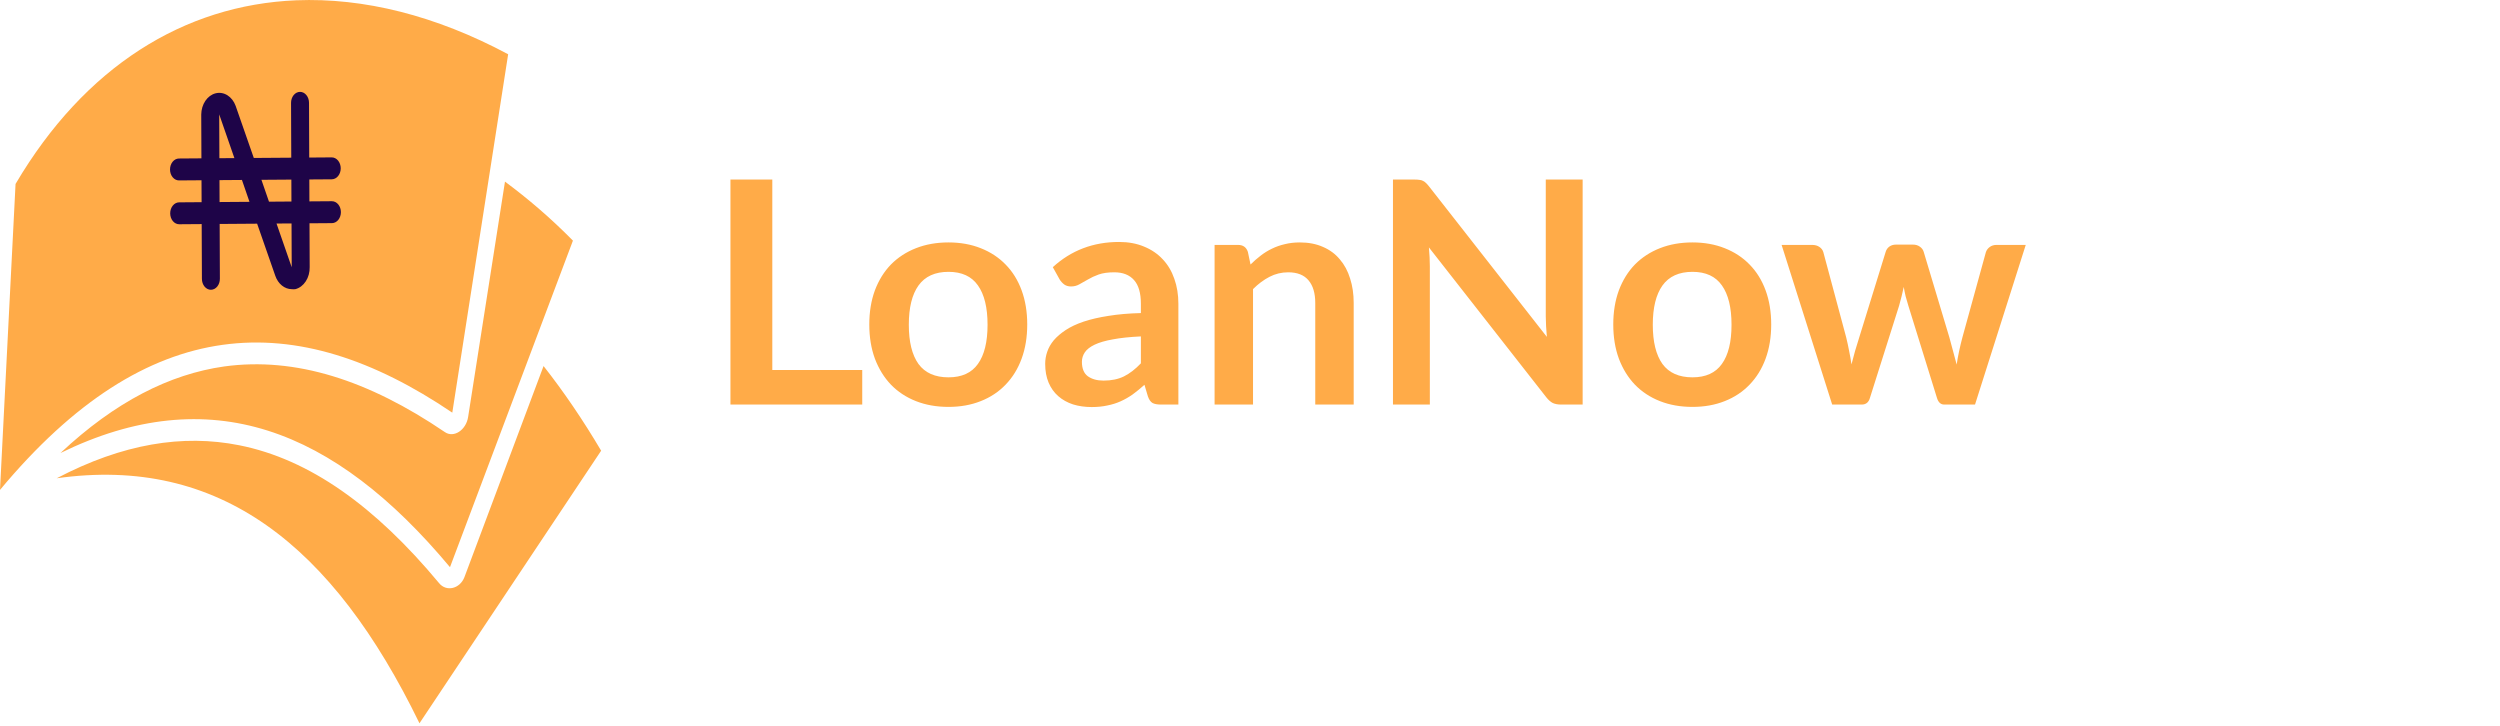 <svg width="241" height="70" viewBox="0 0 241 70" fill="none" xmlns="http://www.w3.org/2000/svg">
<path d="M83.12 35.67V39H70.415V17.31H74.45V35.67H83.12ZM91.435 23.37C92.575 23.37 93.61 23.555 94.54 23.925C95.48 24.295 96.28 24.82 96.94 25.5C97.61 26.18 98.125 27.01 98.485 27.99C98.845 28.97 99.025 30.065 99.025 31.275C99.025 32.495 98.845 33.595 98.485 34.575C98.125 35.555 97.61 36.39 96.94 37.08C96.28 37.77 95.48 38.3 94.54 38.67C93.61 39.04 92.575 39.225 91.435 39.225C90.285 39.225 89.24 39.04 88.3 38.67C87.36 38.3 86.555 37.77 85.885 37.08C85.225 36.39 84.71 35.555 84.34 34.575C83.98 33.595 83.8 32.495 83.8 31.275C83.8 30.065 83.98 28.97 84.34 27.99C84.71 27.01 85.225 26.18 85.885 25.5C86.555 24.82 87.36 24.295 88.3 23.925C89.24 23.555 90.285 23.37 91.435 23.37ZM91.435 36.375C92.715 36.375 93.66 35.945 94.27 35.085C94.89 34.225 95.2 32.965 95.2 31.305C95.2 29.645 94.89 28.38 94.27 27.51C93.66 26.64 92.715 26.205 91.435 26.205C90.135 26.205 89.17 26.645 88.54 27.525C87.92 28.395 87.61 29.655 87.61 31.305C87.61 32.955 87.92 34.215 88.54 35.085C89.17 35.945 90.135 36.375 91.435 36.375ZM109.981 32.43C108.911 32.48 108.011 32.575 107.281 32.715C106.551 32.845 105.966 33.015 105.526 33.225C105.086 33.435 104.771 33.68 104.581 33.96C104.391 34.24 104.296 34.545 104.296 34.875C104.296 35.525 104.486 35.99 104.866 36.27C105.256 36.55 105.761 36.69 106.381 36.69C107.141 36.69 107.796 36.555 108.346 36.285C108.906 36.005 109.451 35.585 109.981 35.025V32.43ZM101.491 25.755C103.261 24.135 105.391 23.325 107.881 23.325C108.781 23.325 109.586 23.475 110.296 23.775C111.006 24.065 111.606 24.475 112.096 25.005C112.586 25.525 112.956 26.15 113.206 26.88C113.466 27.61 113.596 28.41 113.596 29.28V39H111.916C111.566 39 111.296 38.95 111.106 38.85C110.916 38.74 110.766 38.525 110.656 38.205L110.326 37.095C109.936 37.445 109.556 37.755 109.186 38.025C108.816 38.285 108.431 38.505 108.031 38.685C107.631 38.865 107.201 39 106.741 39.09C106.291 39.19 105.791 39.24 105.241 39.24C104.591 39.24 103.991 39.155 103.441 38.985C102.891 38.805 102.416 38.54 102.016 38.19C101.616 37.84 101.306 37.405 101.086 36.885C100.866 36.365 100.756 35.76 100.756 35.07C100.756 34.68 100.821 34.295 100.951 33.915C101.081 33.525 101.291 33.155 101.581 32.805C101.881 32.455 102.266 32.125 102.736 31.815C103.206 31.505 103.781 31.235 104.461 31.005C105.151 30.775 105.951 30.59 106.861 30.45C107.771 30.3 108.811 30.21 109.981 30.18V29.28C109.981 28.25 109.761 27.49 109.321 27C108.881 26.5 108.246 26.25 107.416 26.25C106.816 26.25 106.316 26.32 105.916 26.46C105.526 26.6 105.181 26.76 104.881 26.94C104.581 27.11 104.306 27.265 104.056 27.405C103.816 27.545 103.546 27.615 103.246 27.615C102.986 27.615 102.766 27.55 102.586 27.42C102.406 27.28 102.261 27.12 102.151 26.94L101.491 25.755ZM120.551 25.5C120.861 25.19 121.186 24.905 121.526 24.645C121.876 24.375 122.241 24.15 122.621 23.97C123.011 23.78 123.426 23.635 123.866 23.535C124.306 23.425 124.786 23.37 125.306 23.37C126.146 23.37 126.891 23.515 127.541 23.805C128.191 24.085 128.731 24.485 129.161 25.005C129.601 25.515 129.931 26.13 130.151 26.85C130.381 27.56 130.496 28.345 130.496 29.205V39H126.791V29.205C126.791 28.265 126.576 27.54 126.146 27.03C125.716 26.51 125.061 26.25 124.181 26.25C123.541 26.25 122.941 26.395 122.381 26.685C121.821 26.975 121.291 27.37 120.791 27.87V39H117.086V23.61H119.351C119.831 23.61 120.146 23.835 120.296 24.285L120.551 25.5ZM152.567 17.31V39H150.497C150.177 39 149.907 38.95 149.687 38.85C149.477 38.74 149.272 38.56 149.072 38.31L137.747 23.85C137.807 24.51 137.837 25.12 137.837 25.68V39H134.282V17.31H136.397C136.567 17.31 136.712 17.32 136.832 17.34C136.962 17.35 137.072 17.38 137.162 17.43C137.262 17.47 137.357 17.535 137.447 17.625C137.537 17.705 137.637 17.815 137.747 17.955L149.117 32.475C149.087 32.125 149.062 31.78 149.042 31.44C149.022 31.1 149.012 30.785 149.012 30.495V17.31H152.567ZM163.154 23.37C164.294 23.37 165.329 23.555 166.259 23.925C167.199 24.295 167.999 24.82 168.659 25.5C169.329 26.18 169.844 27.01 170.204 27.99C170.564 28.97 170.744 30.065 170.744 31.275C170.744 32.495 170.564 33.595 170.204 34.575C169.844 35.555 169.329 36.39 168.659 37.08C167.999 37.77 167.199 38.3 166.259 38.67C165.329 39.04 164.294 39.225 163.154 39.225C162.004 39.225 160.959 39.04 160.019 38.67C159.079 38.3 158.274 37.77 157.604 37.08C156.944 36.39 156.429 35.555 156.059 34.575C155.699 33.595 155.519 32.495 155.519 31.275C155.519 30.065 155.699 28.97 156.059 27.99C156.429 27.01 156.944 26.18 157.604 25.5C158.274 24.82 159.079 24.295 160.019 23.925C160.959 23.555 162.004 23.37 163.154 23.37ZM163.154 36.375C164.434 36.375 165.379 35.945 165.989 35.085C166.609 34.225 166.919 32.965 166.919 31.305C166.919 29.645 166.609 28.38 165.989 27.51C165.379 26.64 164.434 26.205 163.154 26.205C161.854 26.205 160.889 26.645 160.259 27.525C159.639 28.395 159.329 29.655 159.329 31.305C159.329 32.955 159.639 34.215 160.259 35.085C160.889 35.945 161.854 36.375 163.154 36.375ZM195.282 23.61L190.392 39H187.422C187.082 39 186.847 38.78 186.717 38.34L183.957 29.445C183.867 29.145 183.782 28.85 183.702 28.56C183.632 28.26 183.572 27.96 183.522 27.66C183.462 27.96 183.392 28.265 183.312 28.575C183.242 28.875 183.162 29.175 183.072 29.475L180.267 38.34C180.147 38.78 179.882 39 179.472 39H176.622L171.747 23.61H174.702C174.972 23.61 175.202 23.675 175.392 23.805C175.582 23.935 175.707 24.1 175.767 24.3L177.972 32.52C178.082 32.97 178.177 33.41 178.257 33.84C178.347 34.27 178.422 34.7 178.482 35.13C178.592 34.7 178.707 34.27 178.827 33.84C178.957 33.41 179.092 32.97 179.232 32.52L181.782 24.27C181.842 24.07 181.957 23.905 182.127 23.775C182.307 23.645 182.522 23.58 182.772 23.58H184.407C184.667 23.58 184.887 23.645 185.067 23.775C185.257 23.905 185.382 24.07 185.442 24.27L187.917 32.52C188.047 32.97 188.167 33.415 188.277 33.855C188.397 34.285 188.512 34.715 188.622 35.145C188.752 34.295 188.937 33.42 189.177 32.52L191.442 24.3C191.512 24.1 191.637 23.935 191.817 23.805C191.997 23.675 192.212 23.61 192.462 23.61H195.282Z" fill="#FFAB48"/>
<path d="M28.559 0.028C17.735 0.477 8.16 6.429 1.499 17.733L0 47.227C14.238 30.122 28.448 29.523 43.601 39.779L48.986 5.231C41.992 1.488 35.053 -0.234 28.559 0.028ZM48.68 17.508L45.128 40.191C44.934 41.463 43.74 42.249 42.88 41.65C35.497 36.635 28.475 34.389 21.62 35.325C16.347 36.073 11.101 38.731 5.828 43.672C20.205 36.635 32.194 41.276 43.379 54.676L55.23 23.197C53.093 21.026 50.901 19.155 48.68 17.508ZM52.399 35.287L44.767 55.649C44.323 56.772 43.018 57.072 42.325 56.211C36.163 48.8 29.835 44.27 23.063 42.923C17.624 41.837 11.823 42.773 5.468 46.105C21.148 43.896 32.083 52.542 40.437 69.723L57.95 43.447C56.202 40.49 54.342 37.758 52.399 35.287Z" fill="#FFAB48"/>
<path d="M31.993 19.397L29.827 19.413L29.819 17.3L31.984 17.285C32.214 17.283 32.434 17.17 32.595 16.971C32.757 16.771 32.847 16.502 32.846 16.222C32.845 15.942 32.752 15.674 32.589 15.477C32.426 15.28 32.205 15.17 31.976 15.172L29.81 15.188L29.789 9.906C29.788 9.626 29.695 9.358 29.532 9.161C29.369 8.964 29.148 8.854 28.919 8.856C28.689 8.858 28.469 8.971 28.307 9.17C28.146 9.369 28.056 9.639 28.057 9.919L28.078 15.201L24.466 15.227L22.714 10.201C22.553 9.762 22.274 9.403 21.922 9.183C21.571 8.964 21.169 8.898 20.782 8.996C20.395 9.093 20.048 9.349 19.796 9.721C19.545 10.092 19.405 10.557 19.4 11.039L19.417 15.264L17.252 15.28C17.022 15.282 16.802 15.395 16.64 15.594C16.479 15.793 16.389 16.063 16.39 16.343C16.391 16.623 16.483 16.891 16.646 17.088C16.81 17.285 17.03 17.395 17.26 17.393L19.425 17.377L19.434 19.49L17.269 19.506C17.039 19.507 16.819 19.62 16.657 19.82C16.496 20.019 16.406 20.288 16.407 20.568C16.408 20.848 16.5 21.116 16.663 21.313C16.827 21.51 17.047 21.62 17.277 21.618L19.442 21.602L19.464 26.884C19.465 27.164 19.557 27.432 19.721 27.629C19.884 27.826 20.105 27.936 20.334 27.934C20.564 27.932 20.784 27.819 20.945 27.62C21.107 27.421 21.197 27.151 21.196 26.871L21.175 21.59L24.787 21.563L26.539 26.589C26.671 26.97 26.893 27.296 27.175 27.524C27.458 27.753 27.79 27.876 28.129 27.877C28.244 27.892 28.361 27.891 28.476 27.874C28.872 27.773 29.228 27.504 29.479 27.116C29.731 26.729 29.863 26.245 29.853 25.751L29.836 21.526L32.001 21.51C32.231 21.508 32.451 21.395 32.612 21.196C32.774 20.997 32.864 20.727 32.863 20.447C32.862 20.167 32.77 19.899 32.606 19.702C32.443 19.505 32.222 19.396 31.993 19.397ZM28.087 17.313L28.095 19.426L25.93 19.442L25.202 17.334L28.087 17.313ZM21.132 11.026L22.596 15.241L21.149 15.252L21.132 11.026ZM21.166 19.477L21.158 17.364L23.323 17.348L24.05 19.456L21.166 19.477ZM28.121 25.764L26.657 21.549L28.104 21.539L28.121 25.764Z" fill="#1E0448"/>
</svg>
